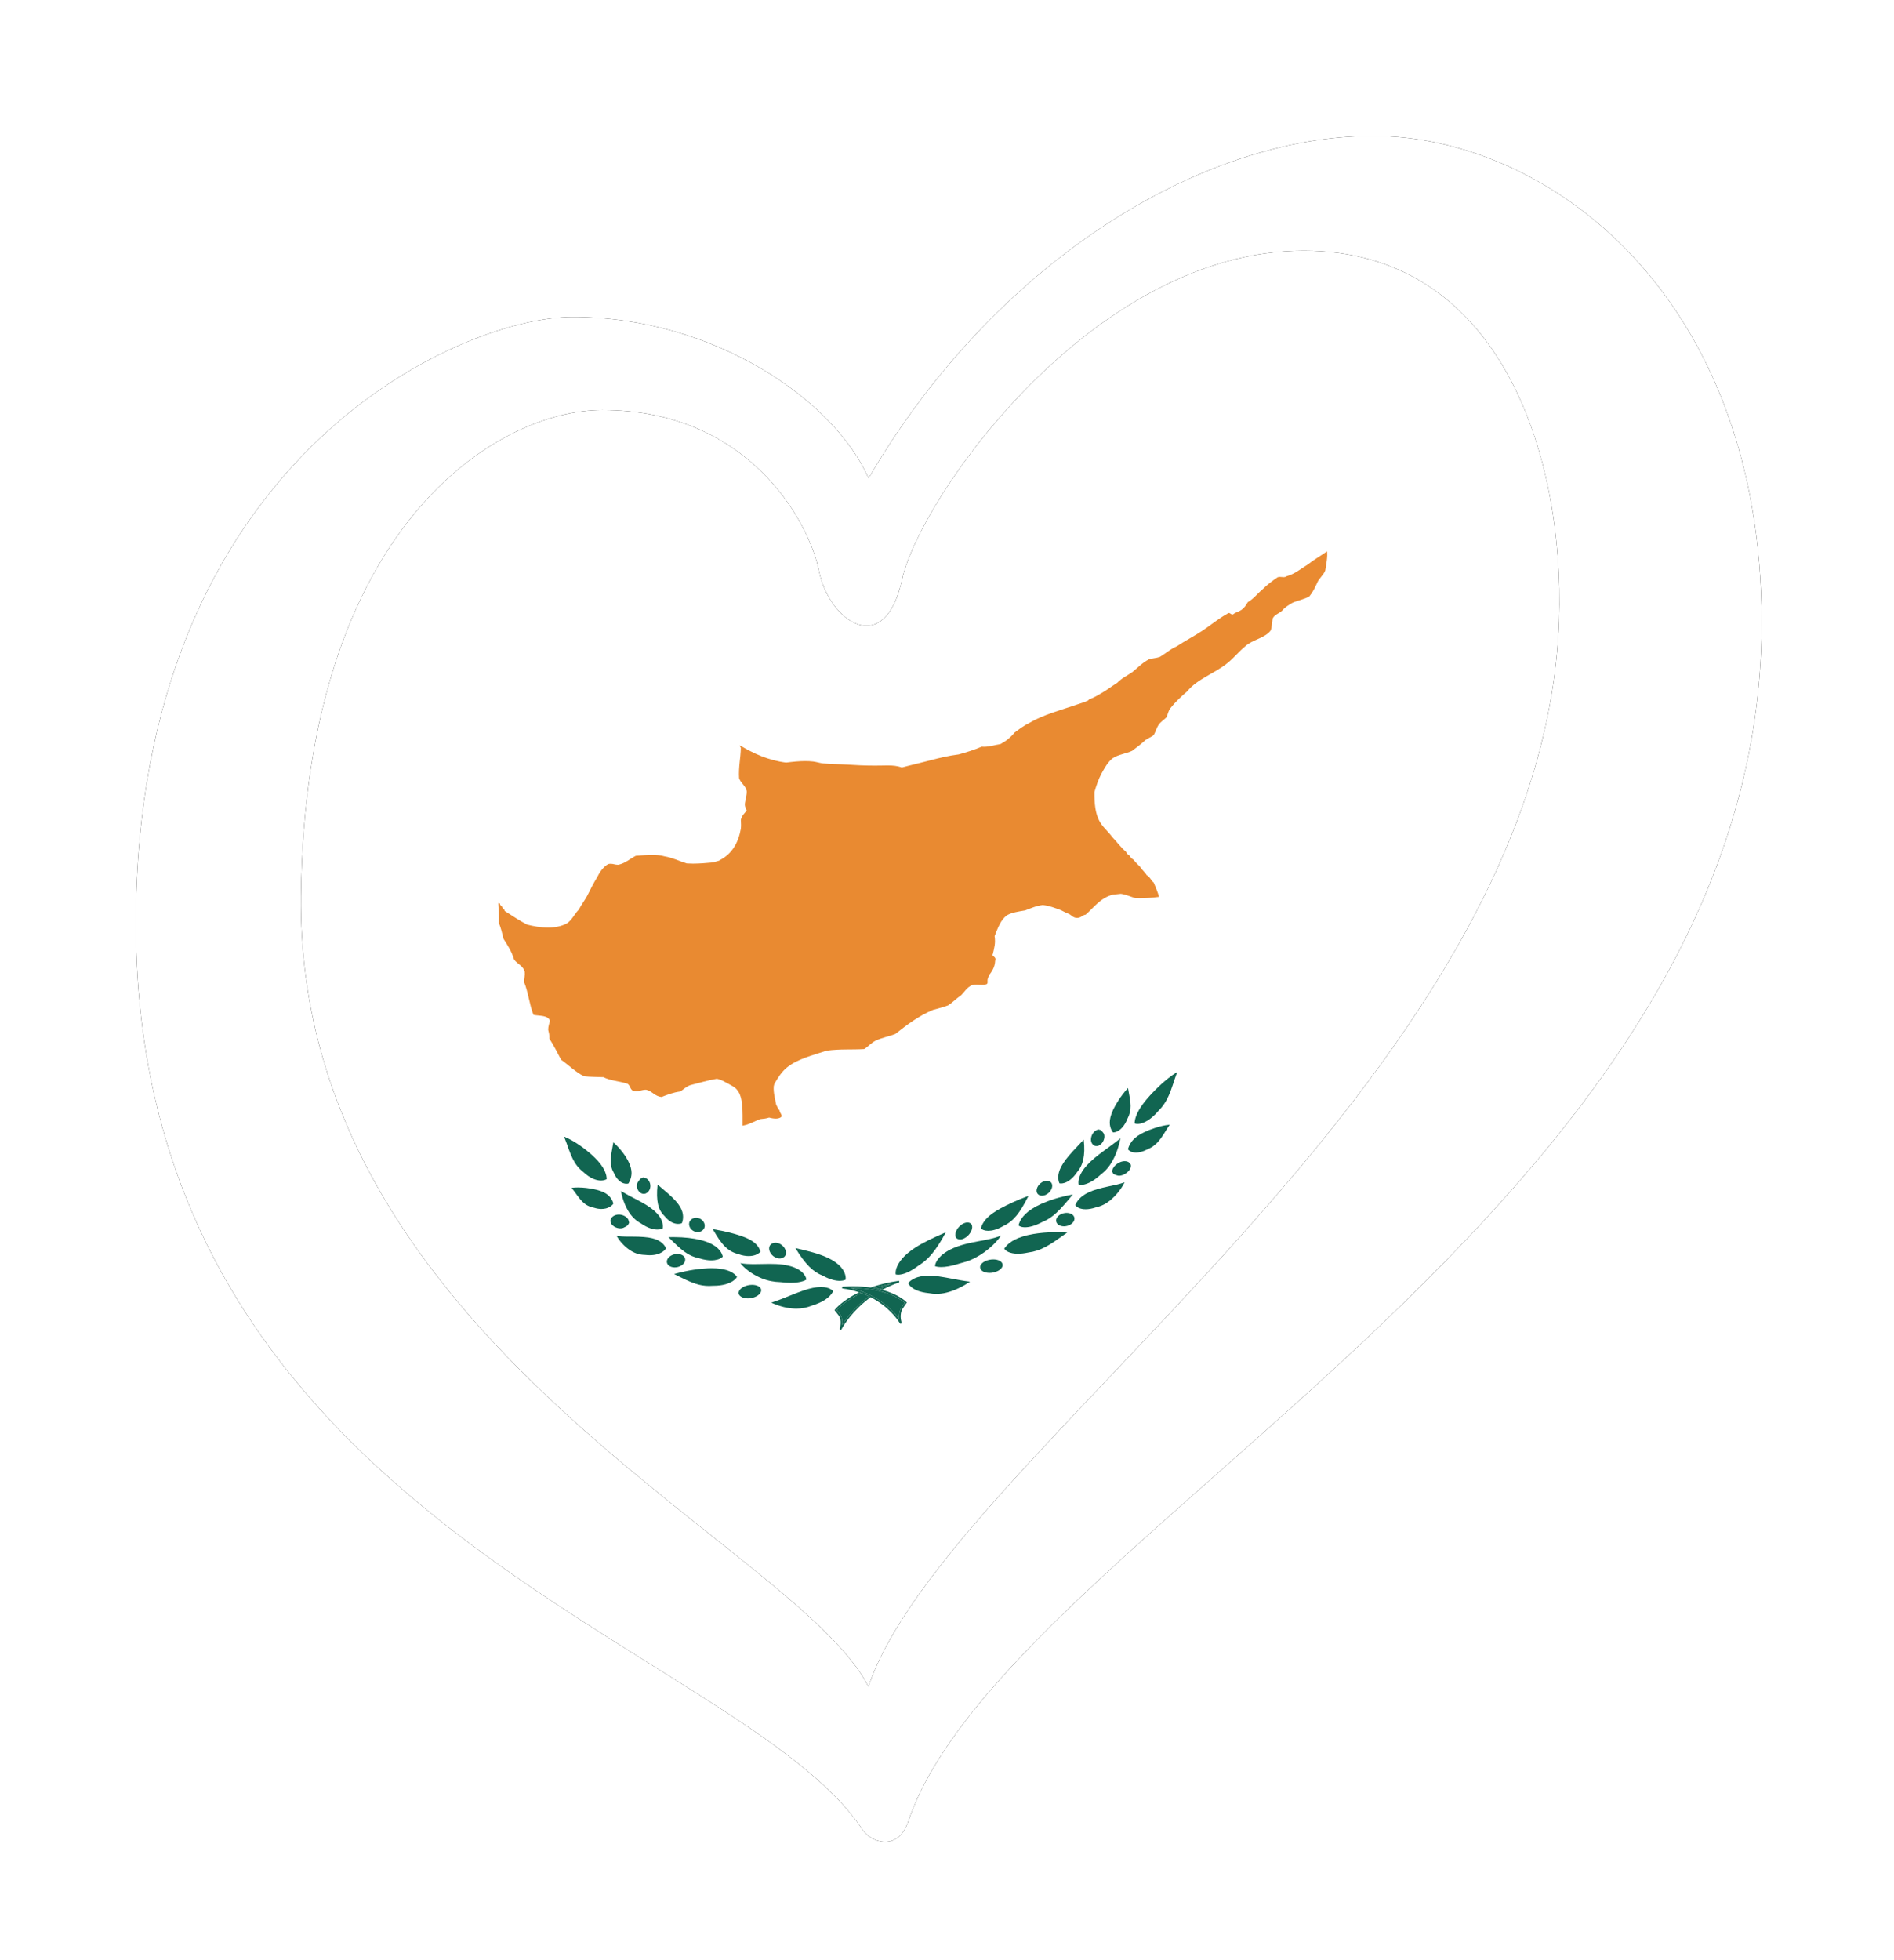 <?xml version="1.0" encoding="UTF-8"?>
<svg width="146px" height="151px" viewBox="0 0 146 151" version="1.1" xmlns="http://www.w3.org/2000/svg" xmlns:xlink="http://www.w3.org/1999/xlink">
    <!-- Generator: Sketch 42 (36781) - http://www.bohemiancoding.com/sketch -->
    <title>Cyprus</title>
    <desc>Created with Sketch.</desc>
    <defs>
        <path d="M0.477,50.891 C0.477,84.853 38.86,100.494 44.221,111.332 C50.271,93.351 96.235,64.875 97.457,29.197 C97.905,16.09 92.73,0.682 77.788,0.682 C61.474,0.682 48.198,19.743 46.825,25.994 C45.453,32.245 41.182,29.197 40.421,25.385 C39.659,21.571 34.999,12.957 23.715,12.957 C15.635,12.957 0.798,21.881 0.48,50.39 C0.478,50.557 0.477,50.724 0.477,50.891 L0.477,50.891 L0.477,50.891 Z" id="path-1"></path>
        <path d="M13.48,59.39 C13.798,30.88 28.635,21.957 36.715,21.957 C47.999,21.957 52.659,30.571 53.421,34.385 C54.182,38.197 58.453,41.245 59.825,34.994 C61.198,28.743 74.474,9.682 90.788,9.682 C105.73,9.682 110.905,25.09 110.457,38.197 C109.235,73.875 63.271,102.351 57.221,120.332 C51.834,109.441 13.1,93.699 13.48,59.39 Z M96.125,0.84 C82.707,0.84 66.838,10.75 57.233,27.219 C54.641,21.271 45.407,14.79 34.43,14.79 C25.585,14.79 0.757,25.845 0.757,61.525 C0.757,107.573 47.345,117.031 56.763,131.342 C57.41,132.327 59.495,133.07 60.29,130.718 C67.805,108.539 126.077,83.482 126.077,38.349 C126.077,13.038 109.543,0.84 96.125,0.84 L96.125,0.84 Z" id="path-3"></path>
        <filter x="-50%" y="-50%" width="200%" height="200%" filterUnits="objectBoundingBox" id="filter-4">
            <feOffset dx="0" dy="0" in="SourceAlpha" result="shadowOffsetOuter1"></feOffset>
            <feGaussianBlur stdDeviation="5" in="shadowOffsetOuter1" result="shadowBlurOuter1"></feGaussianBlur>
            <feColorMatrix values="0 0 0 0 0   0 0 0 0 0   0 0 0 0 0  0 0 0 0.266 0" type="matrix" in="shadowBlurOuter1"></feColorMatrix>
        </filter>
    </defs>
    <g id="Page-1" stroke="none" stroke-width="1" fill="none" fill-rule="evenodd">
        <g id="Cyprus" transform="translate(9.719, 9.635)">
            <g id="Group-70" transform="translate(13, 9)">
                <mask id="mask-2" fill="white">
                    <use xlink:href="#path-1"></use>
                </mask>
                <g id="Clip-2"></g>
                <path d="M44.221,111.332 C38.834,100.441 0.1,84.699 0.48,50.39 C0.798,21.881 15.635,12.957 23.715,12.957 C34.999,12.957 39.659,21.571 40.421,25.385 C40.866,27.614 42.511,29.582 44.075,29.582 C45.186,29.582 46.255,28.59 46.825,25.994 C48.198,19.743 61.474,0.682 77.788,0.682 C92.73,0.682 97.905,16.09 97.457,29.197 C96.235,64.875 50.271,93.351 44.221,111.332 M43.508,80.94 C42.221,81.557 41.677,82.229 41.642,82.274 L41.609,82.318 L41.641,82.357 C41.642,82.358 41.813,82.554 41.976,82.782 C42.156,83.151 42.061,83.563 42.026,83.717 L42.027,83.827 L42.048,83.851 L42.078,83.848 C42.12,83.843 42.127,83.83 42.201,83.7 L42.219,83.667 C42.318,83.489 43.003,82.331 44.396,81.317 C45.789,82.038 46.472,83.051 46.573,83.207 L46.592,83.236 C46.656,83.338 46.669,83.358 46.699,83.358 L46.712,83.358 L46.744,83.356 L46.765,83.326 L46.768,83.217 C46.73,83.07 46.636,82.678 46.815,82.271 C46.979,82.01 47.149,81.777 47.151,81.776 L47.185,81.73 L47.149,81.692 C47.115,81.655 46.571,81.098 45.285,80.753 C45.682,80.535 46.12,80.338 46.601,80.176 L46.583,80.05 C45.731,80.171 45.006,80.358 44.396,80.573 C43.995,80.516 43.543,80.481 43.039,80.481 C42.777,80.481 42.5,80.491 42.209,80.511 L42.193,80.64 C42.674,80.701 43.111,80.806 43.508,80.94 M36.738,81.736 C36.737,81.736 36.735,81.737 36.733,81.737 C37.431,82.056 38.026,82.173 38.524,82.195 C38.576,82.198 38.626,82.199 38.676,82.199 C39.113,82.199 39.497,82.116 39.905,81.953 C40.627,81.73 41.017,81.446 41.236,81.227 C41.455,81.006 41.499,80.846 41.499,80.846 C41.499,80.846 41.499,80.846 41.498,80.844 L41.497,80.844 C41.476,80.818 41.231,80.53 40.572,80.53 L40.552,80.53 C40.199,80.531 39.739,80.616 39.137,80.827 C38.835,80.931 38.498,81.065 38.106,81.223 C37.718,81.379 37.277,81.559 36.747,81.733 L36.733,81.735 C36.735,81.735 36.736,81.736 36.738,81.736 M35.255,80.364 C35.2,80.364 35.143,80.368 35.084,80.375 C34.851,80.403 34.647,80.478 34.496,80.577 C34.347,80.677 34.244,80.801 34.222,80.944 C34.2,81.086 34.288,81.221 34.454,81.305 C34.58,81.372 34.749,81.409 34.933,81.409 C34.986,81.409 35.041,81.406 35.096,81.399 C35.59,81.339 35.957,81.064 35.96,80.783 C35.963,80.532 35.648,80.364 35.255,80.364 M48.886,79.66 C48.638,79.66 48.424,79.681 48.239,79.719 C47.535,79.861 47.292,80.235 47.292,80.236 C47.293,80.236 47.338,80.386 47.556,80.561 C47.774,80.732 48.163,80.935 48.886,81.006 C49.083,81.043 49.274,81.062 49.468,81.062 C49.722,81.062 49.982,81.029 50.269,80.956 C50.767,80.829 51.36,80.586 52.06,80.121 C52.057,80.121 52.055,80.121 52.052,80.12 C52.054,80.12 52.056,80.119 52.059,80.119 L52.042,80.119 C51.512,80.056 51.072,79.97 50.686,79.896 C50.295,79.821 49.957,79.757 49.654,79.717 C49.367,79.677 49.112,79.66 48.886,79.66 M29.246,79.531 C29.244,79.531 29.243,79.532 29.241,79.532 C29.937,79.879 30.437,80.133 30.896,80.279 C31.252,80.395 31.579,80.45 31.936,80.45 C32.036,80.45 32.139,80.446 32.246,80.437 L32.284,80.437 C33.014,80.437 33.489,80.259 33.754,80.088 C34.026,79.912 34.092,79.754 34.092,79.754 C34.092,79.754 34.092,79.753 34.091,79.751 L34.092,79.751 L34.091,79.751 C34.083,79.736 34.032,79.654 33.918,79.557 C33.792,79.448 33.593,79.319 33.272,79.224 C32.998,79.144 32.633,79.087 32.129,79.087 C32.042,79.087 31.951,79.089 31.855,79.092 C31.211,79.122 30.352,79.222 29.246,79.531 L29.242,79.531 L29.246,79.531 M34.349,78.693 C34.613,79.025 34.921,79.262 35.203,79.447 C35.486,79.63 35.752,79.763 36.001,79.865 C36.502,80.066 36.942,80.142 37.447,80.158 C37.752,80.195 38.01,80.209 38.229,80.209 C38.561,80.209 38.805,80.176 38.992,80.135 C39.298,80.068 39.436,79.967 39.436,79.966 L39.436,79.964 L39.437,79.964 C39.437,79.964 39.437,79.964 39.436,79.964 C39.435,79.945 39.43,79.841 39.352,79.691 C39.267,79.529 39.084,79.31 38.725,79.126 C38.37,78.937 37.84,78.798 37.124,78.763 C36.96,78.754 36.785,78.751 36.601,78.751 C36.383,78.751 36.151,78.756 35.904,78.762 C35.72,78.764 35.529,78.77 35.327,78.77 C35.034,78.77 34.721,78.757 34.381,78.699 L34.351,78.691 C34.352,78.692 34.354,78.693 34.356,78.694 C34.354,78.694 34.351,78.693 34.349,78.693 M38.599,77.534 C38.992,78.189 39.336,78.633 39.66,78.961 C39.987,79.288 40.305,79.497 40.711,79.663 C41.298,79.979 41.725,80.058 42.014,80.058 L42.028,80.058 C42.317,80.055 42.462,79.97 42.463,79.968 C42.463,79.968 42.463,79.968 42.463,79.966 L42.465,79.967 C42.464,79.967 42.464,79.966 42.463,79.966 C42.47,79.931 42.546,79.52 42.122,79.02 C41.898,78.759 41.538,78.478 40.97,78.228 C40.686,78.102 40.352,77.984 39.96,77.872 C39.569,77.759 39.123,77.655 38.607,77.536 L38.6,77.531 C38.602,77.533 38.604,77.534 38.606,77.535 C38.603,77.535 38.601,77.534 38.599,77.534 M46.329,79.561 C46.329,79.562 46.39,79.585 46.512,79.585 C46.578,79.585 46.662,79.579 46.764,79.558 C47.056,79.501 47.485,79.333 48.08,78.886 C48.486,78.634 48.805,78.358 49.132,77.962 C49.455,77.565 49.8,77.049 50.193,76.31 C50.192,76.311 50.191,76.311 50.189,76.312 C50.19,76.311 50.191,76.31 50.192,76.309 L50.189,76.312 C49.671,76.543 49.222,76.741 48.832,76.936 C48.44,77.13 48.106,77.319 47.822,77.505 C47.255,77.876 46.893,78.232 46.671,78.539 C46.242,79.135 46.323,79.531 46.329,79.56 L46.328,79.56 L46.329,79.56 L46.329,79.561 M53.848,78.404 C53.802,78.404 53.755,78.406 53.707,78.411 C53.238,78.454 52.828,78.717 52.832,79.002 C52.835,79.257 53.138,79.443 53.562,79.443 C53.606,79.443 53.651,79.441 53.697,79.437 C53.943,79.414 54.174,79.328 54.339,79.209 C54.504,79.089 54.593,78.935 54.57,78.798 C54.548,78.66 54.443,78.558 54.295,78.489 C54.176,78.436 54.023,78.404 53.848,78.404 M29.497,77.985 C29.463,77.985 29.428,77.987 29.393,77.991 C29.001,78.032 28.684,78.295 28.684,78.576 C28.684,78.834 28.947,79.021 29.29,79.021 C29.324,79.021 29.358,79.019 29.393,79.016 C29.783,78.974 30.1,78.711 30.1,78.428 L30.358,78.401 C30.274,78.41 30.188,78.419 30.1,78.428 C30.1,78.428 30.1,78.428 30.1,78.427 C30.1,78.17 29.838,77.985 29.497,77.985 M49.355,78.916 L49.355,78.919 C49.355,78.922 49.493,78.994 49.801,78.996 L49.822,78.996 C50.131,78.996 50.594,78.941 51.347,78.693 C51.85,78.57 52.29,78.401 52.79,78.094 C53.04,77.94 53.306,77.751 53.59,77.507 C53.871,77.264 54.179,76.961 54.442,76.572 C54.441,76.573 54.439,76.574 54.438,76.574 C54.439,76.573 54.44,76.572 54.441,76.571 L54.422,76.581 C53.843,76.805 53.341,76.881 52.889,76.97 C52.431,77.056 52.027,77.134 51.67,77.229 C50.952,77.415 50.423,77.666 50.067,77.929 C49.708,78.189 49.525,78.447 49.44,78.628 C49.361,78.794 49.356,78.897 49.355,78.916 C49.355,78.916 49.355,78.916 49.354,78.917 L49.355,78.916 M28.818,76.691 L28.811,76.691 C29.84,77.725 30.34,78.153 31.204,78.326 C31.559,78.438 31.859,78.479 32.105,78.479 C32.305,78.479 32.469,78.452 32.6,78.414 C32.893,78.331 32.999,78.189 32.997,78.189 C32.997,78.189 32.997,78.188 32.996,78.185 C32.997,78.185 32.997,78.186 32.998,78.186 L32.996,78.185 C32.992,78.165 32.971,78.072 32.909,77.944 C32.838,77.8 32.712,77.611 32.459,77.42 C32.206,77.231 31.825,77.04 31.243,76.9 C30.733,76.779 30.069,76.685 29.201,76.685 C29.078,76.685 28.95,76.687 28.818,76.691 L28.813,76.689 C28.815,76.69 28.816,76.69 28.818,76.691 M36.668,77.282 L36.668,77.282 C36.567,77.392 36.549,77.554 36.588,77.709 C36.628,77.865 36.728,78.02 36.873,78.14 C37.035,78.27 37.213,78.334 37.377,78.334 C37.514,78.334 37.641,78.29 37.742,78.204 C37.853,78.106 37.894,77.944 37.859,77.777 C37.824,77.611 37.722,77.441 37.565,77.314 C37.41,77.185 37.231,77.122 37.07,77.119 L37.052,77.119 C36.897,77.119 36.765,77.178 36.668,77.282 M32.225,76.073 C32.571,76.671 32.845,77.093 33.147,77.396 C33.446,77.698 33.765,77.885 34.181,77.992 C34.494,78.108 34.765,78.149 34.991,78.149 C35.216,78.149 35.396,78.108 35.528,78.059 C35.796,77.956 35.893,77.819 35.894,77.819 C35.894,77.819 35.894,77.819 35.894,77.82 C35.895,77.819 35.895,77.818 35.895,77.816 L35.896,77.816 L35.895,77.815 C35.891,77.772 35.814,77.404 35.394,77.084 C35.171,76.91 34.856,76.745 34.362,76.579 C33.869,76.417 33.19,76.23 32.229,76.073 L32.225,76.072 C32.226,76.072 32.227,76.073 32.227,76.073 L32.225,76.073 M24.818,76.596 C24.978,76.891 25.178,77.117 25.362,77.302 C25.549,77.486 25.731,77.626 25.908,77.736 C26.263,77.955 26.605,78.051 27.018,78.06 C27.142,78.075 27.259,78.082 27.368,78.082 C27.804,78.082 28.113,77.97 28.308,77.852 C28.552,77.705 28.619,77.551 28.62,77.551 C28.62,77.551 28.62,77.551 28.619,77.549 L28.62,77.549 L28.619,77.549 C28.614,77.534 28.579,77.446 28.498,77.335 C28.407,77.214 28.262,77.064 28.018,76.939 C27.772,76.814 27.426,76.717 26.914,76.678 C26.66,76.656 26.363,76.649 26.019,76.648 C25.679,76.643 25.295,76.659 24.847,76.6 L24.82,76.593 C24.822,76.595 24.823,76.596 24.825,76.597 C24.823,76.597 24.82,76.597 24.818,76.596 M54.698,77.58 C54.7,77.58 54.765,77.726 55.036,77.843 C55.197,77.912 55.432,77.968 55.753,77.968 C55.975,77.968 56.238,77.941 56.545,77.874 C57.03,77.811 57.44,77.674 57.897,77.431 C58.355,77.187 58.854,76.829 59.55,76.336 C59.547,76.335 59.545,76.335 59.543,76.335 C59.545,76.334 59.547,76.334 59.55,76.333 L59.542,76.335 C59.241,76.315 58.958,76.306 58.693,76.306 C57.986,76.306 57.405,76.369 56.936,76.447 C56.287,76.559 55.84,76.715 55.52,76.878 C55.198,77.04 55.002,77.211 54.874,77.346 C54.76,77.468 54.709,77.56 54.7,77.577 L54.698,77.578 L54.699,77.578 C54.699,77.579 54.698,77.58 54.698,77.58 M51.857,75.557 C51.815,75.557 51.77,75.562 51.723,75.574 C51.56,75.611 51.382,75.712 51.226,75.873 C51.069,76.033 50.967,76.224 50.933,76.399 C50.899,76.572 50.938,76.726 51.05,76.8 C51.12,76.845 51.202,76.867 51.291,76.867 C51.486,76.867 51.714,76.76 51.918,76.553 C52.064,76.402 52.164,76.226 52.204,76.061 C52.242,75.899 52.225,75.741 52.123,75.652 C52.052,75.59 51.962,75.557 51.857,75.557 M30.487,75.414 L30.487,75.414 C30.306,75.652 30.411,76.015 30.701,76.194 C30.816,76.265 30.941,76.299 31.061,76.299 C31.241,76.299 31.41,76.223 31.518,76.081 C31.698,75.844 31.592,75.48 31.302,75.301 C31.187,75.231 31.062,75.197 30.942,75.197 C30.763,75.197 30.594,75.273 30.487,75.414 M52.897,76.025 C52.898,76.025 52.997,76.141 53.263,76.187 C53.319,76.196 53.384,76.202 53.457,76.202 C53.729,76.202 54.118,76.123 54.61,75.839 C55.028,75.643 55.347,75.388 55.646,75.022 C55.947,74.655 56.223,74.175 56.568,73.505 C56.566,73.506 56.565,73.507 56.563,73.508 C56.564,73.506 56.566,73.505 56.567,73.503 L56.56,73.509 C55.601,73.866 54.921,74.197 54.429,74.463 C53.936,74.733 53.621,74.964 53.397,75.185 C52.954,75.618 52.894,76.022 52.896,76.025 L52.897,76.025 M25.141,73.136 C25.294,73.875 25.525,74.393 25.774,74.779 C26.027,75.165 26.31,75.421 26.688,75.631 C27.235,76.011 27.654,76.1 27.935,76.107 L27.956,76.107 C28.222,76.107 28.359,76.028 28.359,76.028 C28.359,76.028 28.36,76.027 28.36,76.025 L28.361,76.025 L28.36,76.025 C28.371,75.987 28.461,75.586 28.106,75.085 C27.922,74.82 27.617,74.534 27.137,74.235 C26.897,74.085 26.615,73.93 26.284,73.758 C25.955,73.586 25.578,73.395 25.149,73.141 L25.143,73.135 C25.143,73.136 25.144,73.137 25.145,73.138 C25.143,73.137 25.142,73.137 25.141,73.136 M24.37,75.284 L24.37,75.284 C24.304,75.415 24.331,75.571 24.43,75.701 C24.528,75.831 24.689,75.931 24.866,75.98 C24.948,76.003 25.027,76.013 25.1,76.013 C25.183,76.013 25.259,75.999 25.325,75.975 L25.499,75.888 L25.679,75.771 L25.781,75.576 L25.709,75.322 C25.608,75.159 25.428,75.038 25.23,74.983 C25.144,74.96 25.061,74.949 24.982,74.949 C24.879,74.949 24.783,74.968 24.699,75 C24.553,75.057 24.435,75.151 24.37,75.284 M55.794,75.784 C55.793,75.784 55.901,75.904 56.193,75.926 C56.227,75.929 56.264,75.93 56.303,75.93 C56.594,75.93 57.021,75.841 57.589,75.543 C58.451,75.189 58.951,74.655 59.98,73.403 C59.979,73.404 59.977,73.404 59.975,73.404 L59.98,73.401 C59.979,73.402 59.977,73.403 59.975,73.404 C58.914,73.596 58.131,73.864 57.55,74.125 C56.967,74.388 56.585,74.659 56.332,74.902 C56.079,75.146 55.955,75.362 55.884,75.521 C55.82,75.664 55.798,75.764 55.795,75.781 L55.794,75.782 L55.794,75.784 M58.691,75.411 C58.692,75.67 58.955,75.856 59.298,75.856 C59.331,75.856 59.365,75.854 59.399,75.85 C59.791,75.809 60.108,75.545 60.108,75.262 C60.108,75.005 59.846,74.82 59.504,74.82 C59.47,74.82 59.435,74.821 59.399,74.825 C59.008,74.867 58.691,75.129 58.691,75.411 L58.434,75.439 C58.518,75.43 58.604,75.421 58.691,75.411 M27.972,72.643 C27.898,73.292 27.922,73.774 28.004,74.15 C28.089,74.529 28.242,74.807 28.501,75.06 C28.848,75.498 29.206,75.636 29.45,75.664 C29.485,75.667 29.519,75.669 29.55,75.669 C29.642,75.669 29.714,75.655 29.764,75.641 C29.813,75.627 29.839,75.613 29.84,75.613 C29.841,75.613 29.841,75.612 29.842,75.61 C29.842,75.611 29.843,75.611 29.843,75.611 L29.842,75.61 C29.862,75.573 30.015,75.212 29.88,74.751 C29.808,74.503 29.657,74.223 29.357,73.89 C29.208,73.724 29.021,73.543 28.793,73.341 C28.565,73.139 28.294,72.921 27.982,72.651 L27.976,72.642 C27.976,72.644 27.977,72.646 27.978,72.648 C27.976,72.646 27.974,72.645 27.972,72.643 M60.173,74.223 C60.173,74.223 60.241,74.362 60.485,74.459 C60.603,74.506 60.763,74.541 60.968,74.541 C61.185,74.541 61.453,74.502 61.775,74.393 C62.186,74.298 62.528,74.129 62.885,73.836 C63.06,73.689 63.242,73.51 63.43,73.286 C63.613,73.063 63.813,72.795 63.974,72.465 C63.971,72.467 63.967,72.468 63.964,72.469 C63.966,72.467 63.969,72.465 63.971,72.463 L63.94,72.477 C63.494,72.631 63.111,72.694 62.773,72.771 C62.428,72.845 62.132,72.914 61.877,72.99 C61.366,73.137 61.019,73.307 60.775,73.484 C60.529,73.659 60.384,73.84 60.294,73.982 C60.211,74.112 60.178,74.208 60.173,74.222 L60.173,74.223 M21.347,72.891 L21.342,72.891 C21.529,73.122 21.665,73.33 21.8,73.508 C21.931,73.688 22.054,73.837 22.181,73.963 C22.436,74.21 22.706,74.357 23.069,74.425 C23.28,74.493 23.472,74.52 23.642,74.52 C23.907,74.52 24.116,74.454 24.256,74.377 C24.489,74.25 24.56,74.103 24.562,74.103 L24.562,74.101 C24.56,74.086 24.538,73.993 24.479,73.875 C24.414,73.743 24.313,73.584 24.135,73.435 C23.957,73.288 23.702,73.153 23.27,73.043 C23.055,72.987 22.794,72.937 22.476,72.9 C22.285,72.88 22.071,72.862 21.836,72.862 C21.681,72.862 21.518,72.87 21.347,72.891 C21.345,72.89 21.344,72.89 21.343,72.889 L21.347,72.891 M57.978,72.345 C57.822,72.345 57.647,72.41 57.489,72.54 C57.198,72.779 57.094,73.165 57.275,73.363 C57.357,73.454 57.473,73.499 57.602,73.499 C57.758,73.499 57.933,73.434 58.09,73.304 C58.381,73.065 58.485,72.678 58.305,72.48 C58.223,72.39 58.107,72.345 57.978,72.345 M26.666,72.177 L26.666,72.177 L26.529,72.339 L26.423,72.5 C26.37,72.621 26.358,72.774 26.405,72.931 C26.478,73.179 26.689,73.356 26.907,73.356 C26.963,73.356 27.02,73.344 27.075,73.319 C27.338,73.196 27.482,72.874 27.386,72.538 C27.334,72.371 27.228,72.233 27.089,72.153 L26.861,72.086 L26.666,72.177 M60.43,72.643 C60.43,72.645 60.431,72.646 60.431,72.646 C60.431,72.646 60.487,72.666 60.598,72.666 C60.665,72.666 60.752,72.658 60.857,72.634 C61.137,72.567 61.558,72.39 62.104,71.895 C62.48,71.606 62.766,71.29 63.018,70.85 C63.267,70.413 63.497,69.844 63.651,69.074 C63.65,69.075 63.649,69.076 63.648,69.076 C63.649,69.075 63.65,69.074 63.65,69.073 L63.644,69.079 C63.217,69.424 62.838,69.694 62.508,69.936 C62.176,70.18 61.895,70.393 61.655,70.595 C61.175,70.994 60.87,71.345 60.686,71.649 C60.331,72.226 60.42,72.608 60.43,72.643 M24.56,69.383 C24.451,69.998 24.361,70.433 24.36,70.799 C24.356,71.163 24.427,71.451 24.601,71.745 C24.809,72.235 25.112,72.463 25.339,72.538 C25.43,72.568 25.508,72.577 25.57,72.577 C25.616,72.577 25.653,72.572 25.679,72.567 C25.704,72.562 25.719,72.557 25.72,72.557 C25.72,72.557 25.721,72.557 25.721,72.555 L25.722,72.556 L25.722,72.555 C25.731,72.541 25.787,72.457 25.842,72.328 C25.902,72.185 25.963,71.991 25.965,71.746 C25.963,71.501 25.901,71.201 25.698,70.81 C25.597,70.614 25.461,70.397 25.276,70.156 C25.093,69.918 24.862,69.651 24.563,69.386 L24.562,69.383 C24.562,69.384 24.563,69.385 24.563,69.386 C24.562,69.385 24.561,69.384 24.56,69.383 M58.95,72.539 C58.95,72.541 58.951,72.542 58.951,72.542 C58.951,72.542 58.993,72.556 59.072,72.556 C59.137,72.556 59.228,72.546 59.341,72.51 C59.585,72.432 59.942,72.217 60.292,71.706 C60.549,71.401 60.702,71.089 60.788,70.691 C60.869,70.297 60.894,69.812 60.818,69.178 C60.817,69.179 60.816,69.18 60.815,69.181 C60.816,69.18 60.816,69.179 60.816,69.178 L60.813,69.183 C60.5,69.521 60.227,69.8 60,70.049 C59.77,70.301 59.583,70.52 59.434,70.718 C59.135,71.113 58.983,71.425 58.912,71.687 C58.777,72.177 58.931,72.505 58.949,72.539 L58.948,72.541 C58.949,72.541 58.949,72.54 58.95,72.539 M20.761,68.944 C20.913,69.306 21.016,69.623 21.117,69.902 C21.217,70.18 21.314,70.421 21.42,70.635 C21.63,71.063 21.878,71.385 22.253,71.677 C22.788,72.187 23.289,72.329 23.597,72.329 C23.909,72.329 24.044,72.217 24.046,72.217 L24.046,72.215 L24.047,72.216 L24.046,72.215 C24.048,72.2 24.051,72.099 24.017,71.946 C23.978,71.78 23.904,71.559 23.736,71.294 C23.566,71.027 23.306,70.709 22.852,70.306 C22.625,70.106 22.351,69.881 22.01,69.644 C21.671,69.41 21.265,69.151 20.767,68.947 C20.766,68.946 20.765,68.944 20.763,68.943 L20.767,68.947 C20.765,68.946 20.763,68.945 20.761,68.944 M63.98,70.836 C63.855,70.836 63.713,70.867 63.562,70.941 C63.363,71.037 63.185,71.195 63.084,71.379 C63.033,71.471 63.006,71.568 63.01,71.649 L63.112,71.822 L63.293,71.901 L63.467,71.953 C63.492,71.957 63.519,71.959 63.547,71.959 C63.656,71.959 63.784,71.929 63.925,71.859 C64.103,71.774 64.264,71.639 64.362,71.488 C64.462,71.338 64.488,71.177 64.423,71.058 C64.357,70.94 64.238,70.87 64.092,70.845 C64.056,70.839 64.019,70.836 63.98,70.836 M64.23,69.919 C64.232,69.919 64.304,70.051 64.535,70.129 C64.616,70.157 64.719,70.175 64.844,70.175 C65.073,70.175 65.372,70.112 65.724,69.927 C66.085,69.78 66.354,69.576 66.61,69.275 C66.738,69.124 66.861,68.948 66.993,68.741 C67.125,68.535 67.262,68.298 67.45,68.027 L67.448,68.027 C67.014,68.065 66.633,68.176 66.316,68.276 C65.997,68.38 65.737,68.485 65.52,68.586 C65.091,68.788 64.835,68.977 64.656,69.162 C64.479,69.347 64.378,69.528 64.312,69.673 C64.256,69.799 64.235,69.894 64.231,69.915 L64.228,69.917 C64.229,69.916 64.23,69.916 64.231,69.916 C64.231,69.918 64.23,69.919 64.23,69.919 M61.93,68.388 L61.703,68.502 C61.563,68.612 61.456,68.771 61.407,68.95 C61.309,69.305 61.455,69.598 61.719,69.665 C61.747,69.672 61.776,69.675 61.805,69.675 C62.049,69.675 62.305,69.431 62.386,69.135 C62.432,68.968 62.421,68.819 62.369,68.709 L62.263,68.57 L62.125,68.437 L61.93,68.388 M63.072,68.617 C63.073,68.617 63.077,68.618 63.082,68.618 C63.088,68.618 63.097,68.619 63.107,68.619 C63.165,68.619 63.289,68.607 63.453,68.517 C63.682,68.395 63.981,68.104 64.19,67.569 C64.364,67.238 64.436,66.934 64.432,66.571 C64.43,66.207 64.341,65.79 64.232,65.199 C64.23,65.202 64.228,65.204 64.226,65.206 C64.227,65.204 64.228,65.202 64.228,65.199 L64.226,65.206 C63.927,65.533 63.698,65.846 63.516,66.122 C63.331,66.402 63.195,66.648 63.093,66.865 C62.891,67.299 62.827,67.612 62.827,67.857 C62.827,68.102 62.889,68.283 62.95,68.414 C63.006,68.535 63.064,68.608 63.071,68.616 L63.07,68.617 L63.071,68.617 L63.072,68.617 M32.534,64.49 C32.877,64.547 33.121,64.716 33.393,64.854 C33.651,65.008 33.945,65.12 34.119,65.369 C34.576,65.923 34.523,67.043 34.525,68.102 C35.062,68.009 35.425,67.758 35.884,67.595 C36.132,67.575 36.371,67.548 36.563,67.478 C36.695,67.511 36.889,67.556 37.079,67.556 C37.241,67.556 37.4,67.523 37.514,67.423 C37.604,67.289 37.384,67.113 37.377,66.938 C37.267,66.802 37.181,66.639 37.106,66.466 C37.039,66.009 36.892,65.64 36.924,65.074 L36.97,64.886 C37.249,64.4 37.537,63.94 37.967,63.597 C38.768,62.96 39.891,62.686 41.001,62.321 C42.059,62.178 42.915,62.258 43.898,62.198 C44.193,62.02 44.423,61.733 44.759,61.562 C45.227,61.323 45.769,61.243 46.298,61.035 C47.178,60.341 48.07,59.656 49.195,59.182 C49.601,59.076 50.001,58.965 50.372,58.83 C50.718,58.61 50.978,58.313 51.324,58.093 C51.625,57.819 51.804,57.433 52.229,57.269 C52.34,57.242 52.449,57.234 52.555,57.234 C52.634,57.234 52.711,57.238 52.786,57.243 C52.861,57.247 52.933,57.252 53.004,57.252 C53.114,57.252 53.219,57.241 53.315,57.2 C53.445,57.18 53.398,57.002 53.405,56.872 C53.414,56.742 53.489,56.674 53.496,56.544 C53.736,56.229 53.967,55.905 53.993,55.4 C54.114,55.038 53.693,55.087 53.813,54.872 C53.922,54.401 54.037,54.042 53.95,53.492 C54.196,52.895 54.4,52.259 54.9,51.89 C55.27,51.676 55.789,51.598 56.303,51.515 C56.731,51.354 57.129,51.164 57.662,51.099 C58.199,51.154 58.623,51.335 59.066,51.496 C59.271,51.602 59.473,51.711 59.699,51.793 C59.894,51.899 60.009,52.092 60.299,52.092 C60.31,52.092 60.322,52.092 60.334,52.091 C60.628,52.083 60.707,51.88 60.968,51.842 C61.611,51.283 62.082,50.569 63.05,50.302 C63.263,50.28 63.473,50.258 63.684,50.235 C64.11,50.292 64.433,50.465 64.815,50.571 C64.921,50.577 65.029,50.579 65.14,50.579 C65.603,50.579 66.106,50.536 66.627,50.471 C66.522,50.072 66.361,49.734 66.219,49.376 C66.01,49.214 65.923,48.918 65.677,48.797 C65.541,48.554 65.314,48.409 65.179,48.166 C64.985,47.986 64.807,47.791 64.635,47.587 C64.512,47.525 64.419,47.432 64.363,47.297 C64.259,47.215 64.121,47.171 64.092,47.007 C63.684,46.67 63.375,46.225 63.006,45.847 C62.697,45.416 62.268,45.093 62.008,44.587 C61.724,44.027 61.638,43.322 61.647,42.395 C61.791,41.887 61.958,41.401 62.19,40.971 C62.43,40.537 62.665,40.096 63.05,39.789 C63.451,39.513 64.074,39.436 64.544,39.222 C64.906,38.956 65.259,38.682 65.585,38.384 C65.779,38.24 66.041,38.157 66.219,37.999 C66.357,37.758 66.431,37.461 66.581,37.232 C66.739,36.98 67.016,36.834 67.215,36.619 C67.299,36.392 67.352,36.134 67.487,35.953 C67.869,35.463 68.325,35.039 68.801,34.632 C69.581,33.665 70.96,33.238 71.924,32.436 C72.413,32.04 72.796,31.552 73.283,31.154 C73.82,30.654 74.791,30.539 75.23,29.948 C75.347,29.675 75.313,29.266 75.41,28.973 C75.566,28.704 75.928,28.618 76.135,28.397 C76.337,28.152 76.62,27.983 76.905,27.815 C77.322,27.628 77.849,27.542 78.218,27.312 C78.461,27.015 78.644,26.664 78.806,26.295 C78.957,25.914 79.296,25.702 79.44,25.317 C79.514,24.882 79.634,24.247 79.576,23.847 C79.089,24.196 78.546,24.497 78.082,24.869 C77.557,25.184 77.12,25.581 76.453,25.769 C76.384,25.821 76.312,25.835 76.236,25.835 C76.191,25.835 76.145,25.83 76.098,25.825 C76.051,25.82 76.002,25.816 75.951,25.816 C75.894,25.816 75.835,25.822 75.773,25.84 C75.349,26.127 74.944,26.429 74.596,26.784 C74.208,27.103 73.915,27.507 73.464,27.768 C73.327,28.013 73.19,28.21 72.966,28.367 C72.765,28.507 72.52,28.54 72.332,28.706 C72.316,28.71 72.301,28.712 72.286,28.712 C72.227,28.712 72.181,28.683 72.138,28.655 C72.095,28.626 72.055,28.598 72.008,28.598 C71.971,28.598 71.929,28.615 71.879,28.663 C71.204,29.031 70.617,29.532 69.978,29.957 C69.336,30.38 68.645,30.736 67.986,31.168 C67.483,31.384 67.125,31.73 66.673,31.989 C66.43,32.073 66.108,32.088 65.856,32.166 C65.337,32.425 64.977,32.829 64.544,33.169 C64.159,33.428 63.719,33.64 63.412,33.971 C63.165,34.123 62.939,34.289 62.687,34.457 C62.303,34.716 61.932,34.931 61.557,35.122 C61.441,35.18 61.341,35.206 61.239,35.247 L61.147,35.348 C60.858,35.481 60.556,35.562 60.242,35.671 C59.02,36.096 57.727,36.426 56.665,37.049 C56.227,37.261 55.858,37.536 55.489,37.811 C55.198,38.171 54.837,38.467 54.402,38.698 C53.946,38.768 53.573,38.905 53.13,38.905 C53.073,38.905 53.014,38.903 52.954,38.898 C52.409,39.135 51.808,39.323 51.188,39.493 C50.402,39.594 49.681,39.765 48.969,39.955 C48.249,40.147 47.538,40.303 46.796,40.502 C46.447,40.371 46.091,40.344 45.691,40.344 C45.538,40.344 45.379,40.348 45.211,40.352 C45.035,40.355 44.864,40.357 44.696,40.357 C43.921,40.357 43.217,40.321 42.495,40.274 C41.924,40.236 41.308,40.248 40.728,40.188 C40.465,40.159 40.213,40.069 39.958,40.04 C39.761,40.018 39.56,40.008 39.355,40.008 C38.892,40.008 38.404,40.058 37.876,40.124 C36.467,39.944 35.37,39.418 34.345,38.813 L34.299,38.817 L34.39,38.989 C34.372,39.793 34.202,40.46 34.254,41.325 C34.39,41.72 34.737,41.881 34.843,42.309 C34.856,42.671 34.75,42.924 34.707,43.234 C34.667,43.521 34.777,43.641 34.843,43.812 C34.67,44.036 34.454,44.22 34.39,44.542 C34.402,44.855 34.417,44.921 34.39,45.225 C34.192,46.321 33.696,47.15 32.805,47.621 C32.69,47.732 32.446,47.723 32.308,47.811 C31.754,47.862 31.205,47.91 30.698,47.91 C30.535,47.91 30.377,47.905 30.225,47.894 C29.646,47.717 29.144,47.455 28.503,47.347 C28.225,47.264 27.897,47.235 27.544,47.235 C27.146,47.235 26.715,47.272 26.284,47.309 C25.847,47.536 25.514,47.858 24.972,47.993 C24.947,47.995 24.924,47.996 24.901,47.996 C24.799,47.996 24.713,47.977 24.628,47.958 C24.543,47.939 24.457,47.92 24.355,47.92 C24.296,47.92 24.231,47.926 24.157,47.943 C23.757,48.189 23.503,48.567 23.296,48.989 C23.048,49.387 22.831,49.814 22.618,50.244 C22.41,50.679 22.113,51.034 21.894,51.458 C21.563,51.783 21.386,52.246 20.987,52.509 C20.541,52.752 20.031,52.837 19.526,52.837 C18.945,52.837 18.37,52.724 17.909,52.607 C17.303,52.293 16.755,51.915 16.189,51.559 C16.162,51.375 15.98,51.366 15.962,51.173 C15.895,51.141 15.818,51.12 15.826,51.005 L15.735,50.924 L15.69,50.975 C15.716,51.461 15.755,51.934 15.735,52.471 C15.888,52.848 15.995,53.276 16.098,53.708 C16.41,54.195 16.722,54.682 16.913,55.305 C17.157,55.642 17.589,55.768 17.727,56.221 C17.758,56.536 17.686,56.76 17.681,57.044 C18.002,57.798 18.092,58.805 18.407,59.563 C18.881,59.658 19.517,59.574 19.674,60.02 C19.622,60.246 19.536,60.442 19.538,60.717 C19.583,60.925 19.65,61.109 19.629,61.391 C19.957,61.907 20.245,62.467 20.535,63.023 C21.131,63.439 21.629,63.964 22.3,64.295 C22.769,64.35 23.295,64.343 23.794,64.365 C24.309,64.629 25.018,64.674 25.606,64.856 C25.897,64.943 25.83,65.427 26.194,65.432 C26.24,65.446 26.286,65.451 26.333,65.451 C26.442,65.451 26.555,65.422 26.675,65.393 C26.795,65.364 26.922,65.335 27.059,65.335 C27.073,65.335 27.087,65.335 27.101,65.336 C27.562,65.445 27.762,65.844 28.277,65.894 C28.721,65.717 29.164,65.54 29.726,65.468 C29.977,65.299 30.179,65.087 30.496,64.978 C31.172,64.812 31.808,64.61 32.534,64.49 M64.746,67.924 C64.748,67.924 64.766,67.935 64.802,67.945 C64.839,67.956 64.895,67.966 64.971,67.966 C65.032,67.966 65.105,67.959 65.193,67.941 C65.504,67.876 66.004,67.628 66.539,67.005 C66.913,66.635 67.161,66.261 67.372,65.787 C67.479,65.553 67.573,65.292 67.674,64.991 C67.777,64.69 67.879,64.352 68.03,63.959 C68.028,63.961 68.025,63.962 68.022,63.964 L68.028,63.957 C68.026,63.959 68.024,63.962 68.022,63.964 C67.525,64.272 67.121,64.617 66.78,64.92 C66.441,65.231 66.166,65.512 65.94,65.761 C65.486,66.261 65.225,66.632 65.056,66.936 C64.889,67.236 64.814,67.472 64.775,67.647 C64.741,67.803 64.744,67.904 64.746,67.922 L64.744,67.923 C64.745,67.923 64.745,67.923 64.746,67.922 L64.746,67.924" id="Fill-1" fill="#FFFFFF" mask="url(#mask-2)"></path>
                <path d="M52.052,80.12 C52.049,80.12 52.045,80.12 52.042,80.119 L52.059,80.119 C52.056,80.119 52.054,80.12 52.052,80.12" id="Fill-3" fill="#116551" mask="url(#mask-2)"></path>
                <path d="M49.468,81.062 C49.274,81.062 49.083,81.043 48.886,81.006 C48.163,80.935 47.774,80.732 47.556,80.561 C47.338,80.386 47.293,80.236 47.292,80.236 C47.292,80.235 47.535,79.861 48.239,79.719 C48.424,79.681 48.638,79.66 48.886,79.66 C49.112,79.66 49.367,79.677 49.654,79.717 C49.957,79.757 50.295,79.821 50.686,79.896 C51.072,79.97 51.512,80.056 52.042,80.119 C52.045,80.12 52.049,80.12 52.052,80.12 C52.055,80.121 52.057,80.121 52.06,80.121 C51.36,80.586 50.767,80.829 50.269,80.956 C49.982,81.029 49.722,81.062 49.468,81.062" id="Fill-4" fill="#116551" mask="url(#mask-2)"></path>
                <path d="M46.328,79.56 L46.329,79.56 L46.328,79.56 M50.189,76.312 L50.192,76.309 C50.191,76.31 50.19,76.311 50.189,76.312" id="Fill-5" fill="#116551" mask="url(#mask-2)"></path>
                <path d="M46.512,79.585 C46.39,79.585 46.329,79.562 46.329,79.561 C46.329,79.561 46.329,79.561 46.329,79.56 C46.323,79.531 46.242,79.135 46.671,78.539 C46.893,78.232 47.255,77.876 47.822,77.505 C48.106,77.319 48.44,77.13 48.832,76.936 C49.222,76.741 49.671,76.543 50.189,76.312 C50.191,76.311 50.192,76.311 50.193,76.31 C49.8,77.049 49.455,77.565 49.132,77.962 C48.805,78.358 48.486,78.634 48.08,78.886 C47.485,79.333 47.056,79.501 46.764,79.558 C46.662,79.579 46.578,79.585 46.512,79.585" id="Fill-6" fill="#116551" mask="url(#mask-2)"></path>
                <path d="M49.354,78.917 L49.355,78.916 L49.354,78.917 M54.422,76.581 L54.441,76.571 C54.44,76.572 54.439,76.573 54.438,76.574 C54.433,76.576 54.427,76.578 54.422,76.581" id="Fill-7" fill="#116551" mask="url(#mask-2)"></path>
                <path d="M49.822,78.996 L49.801,78.996 C49.493,78.994 49.355,78.922 49.355,78.919 L49.355,78.916 C49.356,78.897 49.361,78.794 49.44,78.628 C49.525,78.447 49.708,78.189 50.067,77.929 C50.423,77.666 50.952,77.415 51.67,77.229 C52.027,77.134 52.431,77.056 52.889,76.97 C53.341,76.881 53.843,76.805 54.422,76.581 C54.427,76.578 54.433,76.576 54.438,76.574 C54.439,76.574 54.441,76.573 54.442,76.572 C54.179,76.961 53.871,77.264 53.59,77.507 C53.306,77.751 53.04,77.94 52.79,78.094 C52.29,78.401 51.85,78.57 51.347,78.693 C50.594,78.941 50.131,78.996 49.822,78.996" id="Fill-8" fill="#116551" mask="url(#mask-2)"></path>
                <path d="M56.56,73.509 L56.567,73.503 C56.566,73.505 56.564,73.506 56.563,73.508 C56.562,73.508 56.561,73.508 56.56,73.509" id="Fill-9" fill="#116551" mask="url(#mask-2)"></path>
                <path d="M53.457,76.202 C53.384,76.202 53.319,76.196 53.263,76.187 C52.997,76.141 52.898,76.025 52.897,76.025 L52.896,76.025 C52.894,76.022 52.954,75.618 53.397,75.185 C53.621,74.964 53.936,74.733 54.429,74.463 C54.921,74.197 55.601,73.866 56.56,73.509 C56.561,73.508 56.562,73.508 56.563,73.508 C56.565,73.507 56.566,73.506 56.568,73.505 C56.223,74.175 55.947,74.655 55.646,75.022 C55.347,75.388 55.028,75.643 54.61,75.839 C54.118,76.123 53.729,76.202 53.457,76.202" id="Fill-10" fill="#116551" mask="url(#mask-2)"></path>
                <path d="M55.794,75.782 L55.795,75.781 C55.795,75.782 55.794,75.782 55.794,75.782 M59.975,73.404 C59.977,73.403 59.979,73.402 59.98,73.401 L59.975,73.404" id="Fill-11" fill="#116551" mask="url(#mask-2)"></path>
                <path d="M56.303,75.93 C56.264,75.93 56.227,75.929 56.193,75.926 C55.901,75.904 55.793,75.784 55.794,75.784 L55.794,75.782 C55.794,75.782 55.795,75.782 55.795,75.781 C55.798,75.764 55.82,75.664 55.884,75.521 C55.955,75.362 56.079,75.146 56.332,74.902 C56.585,74.659 56.967,74.388 57.55,74.125 C58.131,73.864 58.914,73.596 59.975,73.404 C59.977,73.404 59.979,73.404 59.98,73.403 C58.951,74.655 58.451,75.189 57.589,75.543 C57.021,75.841 56.594,75.93 56.303,75.93" id="Fill-12" fill="#116551" mask="url(#mask-2)"></path>
                <path d="M54.698,77.578 L54.7,77.577 C54.7,77.577 54.7,77.578 54.699,77.578 C54.699,77.578 54.699,77.578 54.698,77.578 M59.543,76.335 L59.542,76.335 L59.55,76.333 C59.547,76.334 59.545,76.334 59.543,76.335" id="Fill-13" fill="#116551" mask="url(#mask-2)"></path>
                <path d="M55.753,77.968 C55.432,77.968 55.197,77.912 55.036,77.843 C54.765,77.726 54.7,77.58 54.698,77.58 C54.698,77.58 54.699,77.579 54.699,77.578 C54.7,77.578 54.7,77.577 54.7,77.577 C54.709,77.56 54.76,77.468 54.874,77.346 C55.002,77.211 55.198,77.04 55.52,76.878 C55.84,76.715 56.287,76.559 56.936,76.447 C57.405,76.369 57.986,76.306 58.693,76.306 C58.958,76.306 59.241,76.315 59.542,76.335 L59.543,76.335 C59.545,76.335 59.547,76.335 59.55,76.336 C58.854,76.829 58.355,77.187 57.897,77.431 C57.44,77.674 57.03,77.811 56.545,77.874 C56.238,77.941 55.975,77.968 55.753,77.968" id="Fill-14" fill="#116551" mask="url(#mask-2)"></path>
                <path d="M63.94,72.477 L63.971,72.463 C63.969,72.465 63.966,72.467 63.964,72.469 C63.956,72.471 63.948,72.474 63.94,72.477" id="Fill-15" fill="#116551" mask="url(#mask-2)"></path>
                <path d="M60.968,74.541 C60.763,74.541 60.603,74.506 60.485,74.459 C60.241,74.362 60.173,74.223 60.173,74.223 C60.173,74.223 60.173,74.223 60.173,74.222 C60.178,74.208 60.211,74.112 60.294,73.982 C60.384,73.84 60.529,73.659 60.775,73.484 C61.019,73.307 61.366,73.137 61.877,72.99 C62.132,72.914 62.428,72.845 62.773,72.771 C63.111,72.694 63.494,72.631 63.94,72.477 C63.948,72.474 63.956,72.471 63.964,72.469 C63.967,72.468 63.971,72.467 63.974,72.465 C63.813,72.795 63.613,73.063 63.43,73.286 C63.242,73.51 63.06,73.689 62.885,73.836 C62.528,74.129 62.186,74.298 61.775,74.393 C61.453,74.502 61.185,74.541 60.968,74.541" id="Fill-16" fill="#116551" mask="url(#mask-2)"></path>
                <path d="M63.644,69.079 L63.65,69.073 C63.65,69.074 63.649,69.075 63.648,69.076 C63.647,69.077 63.646,69.078 63.644,69.079" id="Fill-17" fill="#116551" mask="url(#mask-2)"></path>
                <path d="M60.598,72.666 C60.487,72.666 60.431,72.646 60.431,72.646 C60.431,72.646 60.43,72.645 60.43,72.643 C60.42,72.608 60.331,72.226 60.686,71.649 C60.87,71.345 61.175,70.994 61.655,70.595 C61.895,70.393 62.176,70.18 62.508,69.936 C62.838,69.694 63.217,69.424 63.644,69.079 C63.646,69.078 63.647,69.077 63.648,69.076 C63.649,69.076 63.65,69.075 63.651,69.074 C63.497,69.844 63.267,70.413 63.018,70.85 C62.766,71.29 62.48,71.606 62.104,71.895 C61.558,72.39 61.137,72.567 60.857,72.634 C60.752,72.658 60.665,72.666 60.598,72.666" id="Fill-18" fill="#116551" mask="url(#mask-2)"></path>
                <path d="M58.948,72.541 L58.949,72.539 L58.95,72.539 C58.949,72.54 58.949,72.541 58.948,72.541 M60.813,69.183 L60.816,69.178 C60.816,69.179 60.816,69.18 60.815,69.181 C60.815,69.182 60.814,69.183 60.813,69.183" id="Fill-19" fill="#116551" mask="url(#mask-2)"></path>
                <path d="M59.072,72.556 C58.993,72.556 58.951,72.542 58.951,72.542 C58.951,72.542 58.95,72.541 58.95,72.539 L58.949,72.539 C58.931,72.505 58.777,72.177 58.912,71.687 C58.983,71.425 59.135,71.113 59.434,70.718 C59.583,70.52 59.77,70.301 60,70.049 C60.227,69.8 60.5,69.521 60.813,69.183 C60.814,69.183 60.815,69.182 60.815,69.181 C60.816,69.18 60.817,69.179 60.818,69.178 C60.894,69.812 60.869,70.297 60.788,70.691 C60.702,71.089 60.549,71.401 60.292,71.706 C59.942,72.217 59.585,72.432 59.341,72.51 C59.228,72.546 59.137,72.556 59.072,72.556" id="Fill-20" fill="#116551" mask="url(#mask-2)"></path>
                <path d="M63.07,68.617 L63.071,68.616 L63.071,68.617 L63.07,68.617 M64.226,65.206 L64.228,65.199 C64.228,65.202 64.227,65.204 64.226,65.206" id="Fill-21" fill="#116551" mask="url(#mask-2)"></path>
                <path d="M63.107,68.619 C63.097,68.619 63.088,68.618 63.082,68.618 C63.077,68.618 63.073,68.617 63.072,68.617 L63.071,68.617 C63.071,68.617 63.071,68.617 63.071,68.616 C63.064,68.608 63.006,68.535 62.95,68.414 C62.889,68.283 62.827,68.102 62.827,67.857 C62.827,67.612 62.891,67.299 63.093,66.865 C63.195,66.648 63.331,66.402 63.516,66.122 C63.698,65.846 63.927,65.533 64.226,65.206 C64.228,65.204 64.23,65.202 64.232,65.199 C64.341,65.79 64.43,66.207 64.432,66.571 C64.436,66.934 64.364,67.238 64.19,67.569 C63.981,68.104 63.682,68.395 63.453,68.517 C63.289,68.607 63.165,68.619 63.107,68.619" id="Fill-22" fill="#116551" mask="url(#mask-2)"></path>
                <path d="M64.744,67.923 L64.746,67.922 C64.745,67.923 64.745,67.923 64.744,67.923 M68.022,63.964 C68.024,63.962 68.026,63.959 68.028,63.957 L68.022,63.964" id="Fill-23" fill="#116551" mask="url(#mask-2)"></path>
                <path d="M64.971,67.966 C64.895,67.966 64.839,67.956 64.802,67.945 C64.766,67.935 64.748,67.924 64.746,67.924 C64.746,67.924 64.746,67.924 64.746,67.922 C64.744,67.904 64.741,67.803 64.775,67.647 C64.814,67.472 64.889,67.236 65.056,66.936 C65.225,66.632 65.486,66.261 65.94,65.761 C66.166,65.512 66.441,65.231 66.78,64.92 C67.121,64.617 67.525,64.272 68.022,63.964 C68.025,63.962 68.028,63.961 68.03,63.959 C67.879,64.352 67.777,64.69 67.674,64.991 C67.573,65.292 67.479,65.553 67.372,65.787 C67.161,66.261 66.913,66.635 66.539,67.005 C66.004,67.628 65.504,67.876 65.193,67.941 C65.105,67.959 65.032,67.966 64.971,67.966" id="Fill-24" fill="#116551" mask="url(#mask-2)"></path>
                <path d="M64.228,69.917 L64.231,69.915 L64.231,69.916 C64.23,69.916 64.229,69.916 64.228,69.917" id="Fill-25" fill="#116551" mask="url(#mask-2)"></path>
                <path d="M64.844,70.175 C64.719,70.175 64.616,70.157 64.535,70.129 C64.304,70.051 64.232,69.919 64.23,69.919 C64.23,69.919 64.231,69.918 64.231,69.916 L64.231,69.915 C64.235,69.894 64.256,69.799 64.312,69.673 C64.378,69.528 64.479,69.347 64.656,69.162 C64.835,68.977 65.091,68.788 65.52,68.586 C65.737,68.485 65.997,68.38 66.316,68.276 C66.633,68.176 67.014,68.065 67.448,68.027 L67.45,68.027 C67.262,68.298 67.125,68.535 66.993,68.741 C66.861,68.948 66.738,69.124 66.61,69.275 C66.354,69.576 66.085,69.78 65.724,69.927 C65.372,70.112 65.073,70.175 64.844,70.175" id="Fill-26" fill="#116551" mask="url(#mask-2)"></path>
                <path d="M53.562,79.443 C53.138,79.443 52.835,79.257 52.832,79.002 C52.828,78.717 53.238,78.454 53.707,78.411 C53.755,78.406 53.802,78.404 53.848,78.404 C54.023,78.404 54.176,78.436 54.295,78.489 C54.443,78.558 54.548,78.66 54.57,78.798 C54.593,78.935 54.504,79.089 54.339,79.209 C54.174,79.328 53.943,79.414 53.697,79.437 C53.651,79.441 53.606,79.443 53.562,79.443" id="Fill-27" fill="#116551" mask="url(#mask-2)"></path>
                <path d="M51.291,76.867 C51.202,76.867 51.12,76.845 51.05,76.8 C50.938,76.726 50.899,76.572 50.933,76.399 C50.967,76.224 51.069,76.033 51.226,75.873 C51.382,75.712 51.56,75.611 51.723,75.574 C51.77,75.562 51.815,75.557 51.857,75.557 C51.962,75.557 52.052,75.59 52.123,75.652 C52.225,75.741 52.242,75.899 52.204,76.061 C52.164,76.226 52.064,76.402 51.918,76.553 C51.714,76.76 51.486,76.867 51.291,76.867" id="Fill-28" fill="#116551" mask="url(#mask-2)"></path>
                <path d="M57.602,73.499 C57.473,73.499 57.357,73.454 57.275,73.363 C57.094,73.165 57.198,72.779 57.489,72.54 C57.647,72.41 57.822,72.345 57.978,72.345 C58.107,72.345 58.223,72.39 58.305,72.48 C58.485,72.678 58.381,73.065 58.09,73.304 C57.933,73.434 57.758,73.499 57.602,73.499" id="Fill-29" fill="#116551" mask="url(#mask-2)"></path>
                <path d="M58.434,75.439 L58.691,75.411 C58.604,75.421 58.518,75.43 58.434,75.439" id="Fill-30" fill="#116551" mask="url(#mask-2)"></path>
                <path d="M59.298,75.856 C58.955,75.856 58.692,75.67 58.691,75.411 C58.691,75.129 59.008,74.867 59.399,74.825 C59.435,74.821 59.47,74.82 59.504,74.82 C59.846,74.82 60.108,75.005 60.108,75.262 C60.108,75.545 59.791,75.809 59.399,75.85 C59.365,75.854 59.331,75.856 59.298,75.856" id="Fill-31" fill="#116551" mask="url(#mask-2)"></path>
                <path d="M63.547,71.959 C63.519,71.959 63.492,71.957 63.467,71.953 L63.293,71.901 L63.112,71.822 L63.01,71.649 C63.006,71.568 63.033,71.471 63.084,71.379 C63.185,71.195 63.363,71.037 63.562,70.941 C63.713,70.867 63.855,70.836 63.98,70.836 C64.019,70.836 64.056,70.839 64.092,70.845 C64.238,70.87 64.357,70.94 64.423,71.058 C64.488,71.177 64.462,71.338 64.362,71.488 C64.264,71.639 64.103,71.774 63.925,71.859 C63.784,71.929 63.656,71.959 63.547,71.959" id="Fill-32" fill="#116551" mask="url(#mask-2)"></path>
                <path d="M61.805,69.675 C61.776,69.675 61.747,69.672 61.719,69.665 C61.455,69.598 61.309,69.305 61.407,68.95 C61.456,68.771 61.563,68.612 61.703,68.502 L61.93,68.388 L62.125,68.437 L62.263,68.57 L62.369,68.709 C62.421,68.819 62.432,68.968 62.386,69.135 C62.305,69.431 62.049,69.675 61.805,69.675" id="Fill-33" fill="#116551" mask="url(#mask-2)"></path>
                <path d="M42.199,83.461 C42.222,83.25 42.218,82.969 42.088,82.707 C41.962,82.53 41.834,82.377 41.776,82.306 C41.921,82.144 42.509,81.544 43.683,81.002 C43.892,81.079 44.088,81.164 44.273,81.255 C43.108,82.119 42.44,83.075 42.199,83.461 M45.11,80.708 C44.971,80.675 44.825,80.644 44.67,80.617 C45.058,80.49 45.49,80.375 45.968,80.282 C45.663,80.412 45.377,80.556 45.11,80.708" id="Fill-34" fill="#116551" mask="url(#mask-2)"></path>
                <path d="M42.048,83.851 L42.027,83.827 L42.026,83.717 C42.061,83.563 42.156,83.151 41.976,82.782 C41.813,82.554 41.642,82.358 41.641,82.357 L41.609,82.318 L41.642,82.274 C41.677,82.229 42.221,81.557 43.508,80.94 C43.567,80.96 43.626,80.981 43.683,81.002 C42.509,81.544 41.921,82.144 41.776,82.306 C41.834,82.377 41.962,82.53 42.088,82.707 C42.218,82.969 42.222,83.25 42.199,83.461 C42.44,83.075 43.108,82.119 44.273,81.255 C44.315,81.275 44.356,81.296 44.396,81.317 C43.003,82.331 42.318,83.489 42.219,83.667 L42.201,83.7 C42.127,83.83 42.12,83.843 42.078,83.848 L42.048,83.851 M45.285,80.753 C45.228,80.738 45.17,80.723 45.11,80.708 C45.377,80.556 45.663,80.412 45.968,80.282 C45.49,80.375 45.058,80.49 44.67,80.617 C44.581,80.601 44.49,80.586 44.396,80.573 C45.006,80.358 45.731,80.171 46.583,80.05 L46.601,80.176 C46.12,80.338 45.682,80.535 45.285,80.753" id="Fill-35" fill="#116551" mask="url(#mask-2)"></path>
                <path d="M36.738,81.736 C36.736,81.736 36.735,81.735 36.733,81.735 L36.747,81.733 C36.744,81.734 36.741,81.735 36.738,81.736 M41.498,80.844 L41.497,80.844 L41.498,80.844" id="Fill-36" fill="#116551" mask="url(#mask-2)"></path>
                <path d="M38.676,82.199 C38.626,82.199 38.576,82.198 38.524,82.195 C38.026,82.173 37.431,82.056 36.733,81.737 C36.735,81.737 36.737,81.736 36.738,81.736 C36.741,81.735 36.744,81.734 36.747,81.733 C37.277,81.559 37.718,81.379 38.106,81.223 C38.498,81.065 38.835,80.931 39.137,80.827 C39.739,80.616 40.199,80.531 40.552,80.53 L40.572,80.53 C41.231,80.53 41.476,80.818 41.497,80.844 L41.498,80.844 L41.499,80.846 C41.499,80.846 41.455,81.006 41.236,81.227 C41.017,81.446 40.627,81.73 39.905,81.953 C39.497,82.116 39.113,82.199 38.676,82.199" id="Fill-37" fill="#116551" mask="url(#mask-2)"></path>
                <path d="M42.465,79.967 L42.463,79.966 C42.464,79.966 42.464,79.967 42.465,79.967 M38.607,77.536 C38.606,77.536 38.606,77.535 38.606,77.535 C38.604,77.534 38.602,77.533 38.6,77.531 L38.607,77.536" id="Fill-38" fill="#116551" mask="url(#mask-2)"></path>
                <path d="M42.014,80.058 C41.725,80.058 41.298,79.979 40.711,79.663 C40.305,79.497 39.987,79.288 39.66,78.961 C39.336,78.633 38.992,78.189 38.599,77.534 C38.601,77.534 38.603,77.535 38.606,77.535 C38.606,77.535 38.606,77.536 38.607,77.536 C39.123,77.655 39.569,77.759 39.96,77.872 C40.352,77.984 40.686,78.102 40.97,78.228 C41.538,78.478 41.898,78.759 42.122,79.02 C42.546,79.52 42.47,79.931 42.463,79.966 L42.463,79.968 C42.462,79.97 42.317,80.055 42.028,80.058 L42.014,80.058" id="Fill-39" fill="#116551" mask="url(#mask-2)"></path>
                <path d="M39.437,79.964 L39.436,79.964 L39.437,79.964 M34.381,78.699 C34.373,78.697 34.364,78.696 34.356,78.694 C34.354,78.693 34.352,78.692 34.351,78.691 L34.381,78.699" id="Fill-40" fill="#116551" mask="url(#mask-2)"></path>
                <path d="M38.229,80.209 C38.01,80.209 37.752,80.195 37.447,80.158 C36.942,80.142 36.502,80.066 36.001,79.865 C35.752,79.763 35.486,79.63 35.203,79.447 C34.921,79.262 34.613,79.025 34.349,78.693 C34.351,78.693 34.354,78.694 34.356,78.694 C34.364,78.696 34.373,78.697 34.381,78.699 C34.721,78.757 35.034,78.77 35.327,78.77 C35.529,78.77 35.72,78.764 35.904,78.762 C36.151,78.756 36.383,78.751 36.601,78.751 C36.785,78.751 36.96,78.754 37.124,78.763 C37.84,78.798 38.37,78.937 38.725,79.126 C39.084,79.31 39.267,79.529 39.352,79.691 C39.43,79.841 39.435,79.945 39.436,79.964 L39.436,79.966 C39.436,79.967 39.298,80.068 38.992,80.135 C38.805,80.176 38.561,80.209 38.229,80.209" id="Fill-41" fill="#116551" mask="url(#mask-2)"></path>
                <path d="M35.896,77.816 L35.895,77.815 L35.896,77.816 M32.229,76.073 L32.227,76.073 C32.227,76.073 32.226,76.072 32.225,76.072 L32.229,76.073" id="Fill-42" fill="#116551" mask="url(#mask-2)"></path>
                <path d="M34.991,78.149 C34.765,78.149 34.494,78.108 34.181,77.992 C33.765,77.885 33.446,77.698 33.147,77.396 C32.845,77.093 32.571,76.671 32.225,76.073 L32.227,76.073 L32.229,76.073 C33.19,76.23 33.869,76.417 34.362,76.579 C34.856,76.745 35.171,76.91 35.394,77.084 C35.814,77.404 35.891,77.772 35.895,77.815 L35.895,77.816 C35.895,77.818 35.895,77.819 35.894,77.82 L35.894,77.819 C35.893,77.819 35.796,77.956 35.528,78.059 C35.396,78.108 35.216,78.149 34.991,78.149" id="Fill-43" fill="#116551" mask="url(#mask-2)"></path>
                <path d="M32.998,78.186 C32.997,78.186 32.997,78.185 32.996,78.185 L32.998,78.186 M28.818,76.691 C28.816,76.69 28.815,76.69 28.813,76.689 L28.818,76.691" id="Fill-44" fill="#116551" mask="url(#mask-2)"></path>
                <path d="M32.105,78.479 C31.859,78.479 31.559,78.438 31.204,78.326 C30.34,78.153 29.84,77.725 28.811,76.691 L28.818,76.691 C28.95,76.687 29.078,76.685 29.201,76.685 C30.069,76.685 30.733,76.779 31.243,76.9 C31.825,77.04 32.206,77.231 32.459,77.42 C32.712,77.611 32.838,77.8 32.909,77.944 C32.971,78.072 32.992,78.165 32.996,78.185 C32.997,78.188 32.997,78.189 32.997,78.189 C32.999,78.189 32.893,78.331 32.6,78.414 C32.469,78.452 32.305,78.479 32.105,78.479" id="Fill-45" fill="#116551" mask="url(#mask-2)"></path>
                <path d="M34.091,79.751 L34.092,79.751 C34.092,79.751 34.092,79.751 34.091,79.751 M29.246,79.531 L29.242,79.531 L29.246,79.531" id="Fill-46" fill="#116551" mask="url(#mask-2)"></path>
                <path d="M31.936,80.45 C31.579,80.45 31.252,80.395 30.896,80.279 C30.437,80.133 29.937,79.879 29.241,79.532 C29.243,79.532 29.244,79.531 29.246,79.531 C30.352,79.222 31.211,79.122 31.855,79.092 C31.951,79.089 32.042,79.087 32.129,79.087 C32.633,79.087 32.998,79.144 33.272,79.224 C33.593,79.319 33.792,79.448 33.918,79.557 C34.032,79.654 34.083,79.736 34.091,79.751 C34.092,79.753 34.092,79.754 34.092,79.754 C34.092,79.754 34.026,79.912 33.754,80.088 C33.489,80.259 33.014,80.437 32.284,80.437 L32.246,80.437 C32.139,80.446 32.036,80.45 31.936,80.45" id="Fill-47" fill="#116551" mask="url(#mask-2)"></path>
                <path d="M28.619,77.549 L28.62,77.549 C28.62,77.549 28.62,77.549 28.619,77.549 M24.847,76.6 C24.84,76.599 24.833,76.598 24.825,76.597 C24.823,76.596 24.822,76.595 24.82,76.593 L24.847,76.6" id="Fill-48" fill="#116551" mask="url(#mask-2)"></path>
                <path d="M27.368,78.082 C27.259,78.082 27.142,78.075 27.018,78.06 C26.605,78.051 26.263,77.955 25.908,77.736 C25.731,77.626 25.549,77.486 25.362,77.302 C25.178,77.117 24.978,76.891 24.818,76.596 C24.82,76.597 24.823,76.597 24.825,76.597 C24.833,76.598 24.84,76.599 24.847,76.6 C25.295,76.659 25.679,76.643 26.019,76.648 C26.363,76.649 26.66,76.656 26.914,76.678 C27.426,76.717 27.772,76.814 28.018,76.939 C28.262,77.064 28.407,77.214 28.498,77.335 C28.579,77.446 28.614,77.534 28.619,77.549 L28.62,77.551 C28.619,77.551 28.552,77.705 28.308,77.852 C28.113,77.97 27.804,78.082 27.368,78.082" id="Fill-49" fill="#116551" mask="url(#mask-2)"></path>
                <path d="M28.361,76.025 C28.361,76.025 28.361,76.025 28.36,76.025 L28.361,76.025 M25.149,73.141 C25.148,73.14 25.146,73.139 25.145,73.138 C25.144,73.137 25.143,73.136 25.143,73.135 L25.149,73.141" id="Fill-50" fill="#116551" mask="url(#mask-2)"></path>
                <path d="M27.956,76.107 L27.935,76.107 C27.654,76.1 27.235,76.011 26.688,75.631 C26.31,75.421 26.027,75.165 25.774,74.779 C25.525,74.393 25.294,73.875 25.141,73.136 C25.142,73.137 25.143,73.137 25.145,73.138 C25.146,73.139 25.148,73.14 25.149,73.141 C25.578,73.395 25.955,73.586 26.284,73.758 C26.615,73.93 26.897,74.085 27.137,74.235 C27.617,74.534 27.922,74.82 28.106,75.085 C28.461,75.586 28.371,75.987 28.36,76.025 C28.36,76.027 28.359,76.028 28.359,76.028 C28.359,76.028 28.222,76.107 27.956,76.107" id="Fill-51" fill="#116551" mask="url(#mask-2)"></path>
                <path d="M29.843,75.611 C29.843,75.611 29.842,75.611 29.842,75.61 L29.843,75.611 M27.982,72.651 C27.98,72.65 27.979,72.649 27.978,72.648 C27.977,72.646 27.976,72.644 27.976,72.642 L27.982,72.651" id="Fill-52" fill="#116551" mask="url(#mask-2)"></path>
                <path d="M29.55,75.669 C29.519,75.669 29.485,75.667 29.45,75.664 C29.206,75.636 28.848,75.498 28.501,75.06 C28.242,74.807 28.089,74.529 28.004,74.15 C27.922,73.774 27.898,73.292 27.972,72.643 C27.974,72.645 27.976,72.646 27.978,72.648 C27.979,72.649 27.98,72.65 27.982,72.651 C28.294,72.921 28.565,73.139 28.793,73.341 C29.021,73.543 29.208,73.724 29.357,73.89 C29.657,74.223 29.808,74.503 29.88,74.751 C30.015,75.212 29.862,75.573 29.842,75.61 C29.841,75.612 29.841,75.613 29.84,75.613 C29.839,75.613 29.813,75.627 29.764,75.641 C29.714,75.655 29.642,75.669 29.55,75.669" id="Fill-53" fill="#116551" mask="url(#mask-2)"></path>
                <path d="M25.722,72.556 C25.722,72.556 25.722,72.556 25.721,72.555 L25.722,72.555 L25.722,72.556 M24.563,69.386 L24.563,69.386 C24.563,69.385 24.562,69.384 24.562,69.383 L24.563,69.386" id="Fill-54" fill="#116551" mask="url(#mask-2)"></path>
                <path d="M25.57,72.577 C25.508,72.577 25.43,72.568 25.339,72.538 C25.112,72.463 24.809,72.235 24.601,71.745 C24.427,71.451 24.356,71.163 24.36,70.799 C24.361,70.433 24.451,69.998 24.56,69.383 C24.561,69.384 24.562,69.385 24.563,69.386 C24.862,69.651 25.093,69.918 25.276,70.156 C25.461,70.397 25.597,70.614 25.698,70.81 C25.901,71.201 25.963,71.501 25.965,71.746 C25.963,71.991 25.902,72.185 25.842,72.328 C25.787,72.457 25.731,72.541 25.722,72.555 C25.722,72.555 25.722,72.555 25.721,72.555 C25.721,72.557 25.72,72.557 25.72,72.557 C25.719,72.557 25.704,72.562 25.679,72.567 C25.653,72.572 25.616,72.577 25.57,72.577" id="Fill-55" fill="#116551" mask="url(#mask-2)"></path>
                <path d="M24.047,72.216 C24.047,72.216 24.047,72.216 24.046,72.215 L24.047,72.216 M20.767,68.947 L20.767,68.947 L20.763,68.943 C20.765,68.944 20.766,68.946 20.767,68.947" id="Fill-56" fill="#116551" mask="url(#mask-2)"></path>
                <path d="M23.597,72.329 C23.289,72.329 22.788,72.187 22.253,71.677 C21.878,71.385 21.63,71.063 21.42,70.635 C21.314,70.421 21.217,70.18 21.117,69.902 C21.016,69.623 20.913,69.306 20.761,68.944 C20.763,68.945 20.765,68.946 20.767,68.947 C21.265,69.151 21.671,69.41 22.01,69.644 C22.351,69.881 22.625,70.106 22.852,70.306 C23.306,70.709 23.566,71.027 23.736,71.294 C23.904,71.559 23.978,71.78 24.017,71.946 C24.051,72.099 24.048,72.2 24.046,72.215 L24.046,72.217 C24.044,72.217 23.909,72.329 23.597,72.329" id="Fill-57" fill="#116551" mask="url(#mask-2)"></path>
                <path d="M21.347,72.891 L21.343,72.889 C21.344,72.89 21.345,72.89 21.347,72.891" id="Fill-58" fill="#116551" mask="url(#mask-2)"></path>
                <path d="M23.642,74.52 C23.472,74.52 23.28,74.493 23.069,74.425 C22.706,74.357 22.436,74.21 22.181,73.963 C22.054,73.837 21.931,73.688 21.8,73.508 C21.665,73.33 21.529,73.122 21.342,72.891 L21.347,72.891 C21.518,72.87 21.681,72.862 21.836,72.862 C22.071,72.862 22.285,72.88 22.476,72.9 C22.794,72.937 23.055,72.987 23.27,73.043 C23.702,73.153 23.957,73.288 24.135,73.435 C24.313,73.584 24.414,73.743 24.479,73.875 C24.538,73.993 24.56,74.086 24.562,74.101 L24.562,74.103 C24.56,74.103 24.489,74.25 24.256,74.377 C24.116,74.454 23.907,74.52 23.642,74.52" id="Fill-59" fill="#116551" mask="url(#mask-2)"></path>
                <path d="M34.933,81.409 C34.749,81.409 34.58,81.372 34.454,81.305 C34.288,81.221 34.2,81.086 34.222,80.944 C34.244,80.801 34.347,80.677 34.496,80.577 C34.647,80.478 34.851,80.403 35.084,80.375 C35.143,80.368 35.2,80.364 35.255,80.364 C35.648,80.364 35.963,80.532 35.96,80.783 C35.957,81.064 35.59,81.339 35.096,81.399 C35.041,81.406 34.986,81.409 34.933,81.409" id="Fill-60" fill="#116551" mask="url(#mask-2)"></path>
                <path d="M37.377,78.334 C37.213,78.334 37.035,78.27 36.873,78.14 C36.728,78.02 36.628,77.865 36.588,77.709 C36.549,77.554 36.567,77.392 36.668,77.282 C36.765,77.178 36.897,77.119 37.052,77.119 L37.07,77.119 C37.231,77.122 37.41,77.185 37.565,77.314 C37.722,77.441 37.824,77.611 37.859,77.777 C37.894,77.944 37.853,78.106 37.742,78.204 C37.641,78.29 37.514,78.334 37.377,78.334" id="Fill-61" fill="#116551" mask="url(#mask-2)"></path>
                <path d="M31.061,76.299 C30.941,76.299 30.816,76.265 30.701,76.194 C30.411,76.015 30.306,75.652 30.487,75.414 C30.594,75.273 30.763,75.197 30.942,75.197 C31.062,75.197 31.187,75.231 31.302,75.301 C31.592,75.48 31.698,75.844 31.518,76.081 C31.41,76.223 31.241,76.299 31.061,76.299" id="Fill-62" fill="#116551" mask="url(#mask-2)"></path>
                <path d="M30.1,78.428 L30.1,78.428 C30.188,78.419 30.274,78.41 30.358,78.401 L30.1,78.428" id="Fill-63" fill="#116551" mask="url(#mask-2)"></path>
                <path d="M29.29,79.021 C28.947,79.021 28.684,78.834 28.684,78.576 C28.684,78.295 29.001,78.032 29.393,77.991 C29.428,77.987 29.463,77.985 29.497,77.985 C29.838,77.985 30.1,78.17 30.1,78.427 L30.1,78.428 C30.1,78.711 29.783,78.974 29.393,79.016 C29.358,79.019 29.324,79.021 29.29,79.021" id="Fill-64" fill="#116551" mask="url(#mask-2)"></path>
                <path d="M25.1,76.013 C25.027,76.013 24.948,76.003 24.866,75.98 C24.689,75.931 24.528,75.831 24.43,75.701 C24.331,75.571 24.304,75.415 24.37,75.284 C24.435,75.151 24.553,75.057 24.699,75 C24.783,74.968 24.879,74.949 24.982,74.949 C25.061,74.949 25.144,74.96 25.23,74.983 C25.428,75.038 25.608,75.159 25.709,75.322 L25.781,75.576 L25.679,75.771 L25.499,75.888 L25.325,75.975 C25.259,75.999 25.183,76.013 25.1,76.013" id="Fill-65" fill="#116551" mask="url(#mask-2)"></path>
                <path d="M26.907,73.356 C26.689,73.356 26.478,73.179 26.405,72.931 C26.358,72.774 26.37,72.621 26.423,72.5 L26.529,72.339 L26.666,72.177 L26.861,72.086 L27.089,72.153 C27.228,72.233 27.334,72.371 27.386,72.538 C27.482,72.874 27.338,73.196 27.075,73.319 C27.02,73.344 26.963,73.356 26.907,73.356" id="Fill-66" fill="#116551" mask="url(#mask-2)"></path>
                <path d="M46.593,82.996 C46.253,82.524 45.064,81.097 42.824,80.614 C42.886,80.613 42.947,80.612 43.008,80.612 C45.62,80.612 46.801,81.558 47.016,81.753 C46.956,81.837 46.829,82.018 46.704,82.221 C46.574,82.51 46.569,82.793 46.593,82.996" id="Fill-67" fill="#116551" mask="url(#mask-2)"></path>
                <path d="M46.699,83.358 C46.669,83.358 46.656,83.338 46.592,83.236 L46.573,83.207 C46.472,83.051 45.789,82.038 44.396,81.317 C44.356,81.296 44.315,81.275 44.273,81.255 C44.088,81.164 43.892,81.079 43.683,81.002 C43.626,80.981 43.567,80.96 43.508,80.94 C43.111,80.806 42.674,80.701 42.193,80.64 L42.209,80.511 C42.5,80.491 42.777,80.481 43.039,80.481 C43.543,80.481 43.995,80.516 44.396,80.573 C44.49,80.586 44.581,80.601 44.67,80.617 C44.825,80.644 44.971,80.675 45.11,80.708 C45.17,80.723 45.228,80.738 45.285,80.753 C46.571,81.098 47.115,81.655 47.149,81.692 L47.185,81.73 L47.151,81.776 C47.149,81.777 46.979,82.01 46.815,82.271 C46.636,82.678 46.73,83.07 46.768,83.217 L46.765,83.326 L46.744,83.356 L46.712,83.358 L46.699,83.358 M43.008,80.612 C42.947,80.612 42.886,80.613 42.824,80.614 C45.064,81.097 46.253,82.524 46.593,82.996 C46.569,82.793 46.574,82.51 46.704,82.221 C46.829,82.018 46.956,81.837 47.016,81.753 C46.801,81.558 45.62,80.612 43.008,80.612" id="Fill-68" fill="#116551" mask="url(#mask-2)"></path>
                <path d="M34.525,68.102 C34.523,67.043 34.576,65.923 34.119,65.369 C33.945,65.12 33.651,65.008 33.393,64.854 C33.121,64.716 32.877,64.547 32.534,64.49 C31.808,64.61 31.172,64.812 30.496,64.978 C30.179,65.087 29.977,65.299 29.726,65.468 C29.164,65.54 28.721,65.717 28.277,65.894 C27.762,65.844 27.562,65.445 27.101,65.336 C27.087,65.335 27.073,65.335 27.059,65.335 C26.922,65.335 26.795,65.364 26.675,65.393 C26.555,65.422 26.442,65.451 26.333,65.451 C26.286,65.451 26.24,65.446 26.194,65.432 C25.83,65.427 25.897,64.943 25.606,64.856 C25.018,64.674 24.309,64.629 23.794,64.365 C23.295,64.343 22.769,64.35 22.3,64.295 C21.629,63.964 21.131,63.439 20.535,63.023 C20.245,62.467 19.957,61.907 19.629,61.391 C19.65,61.109 19.583,60.925 19.538,60.717 C19.536,60.442 19.622,60.246 19.674,60.02 C19.517,59.574 18.881,59.658 18.407,59.563 C18.092,58.805 18.002,57.798 17.681,57.044 C17.686,56.76 17.758,56.536 17.727,56.221 C17.589,55.768 17.157,55.642 16.913,55.305 C16.722,54.682 16.41,54.195 16.098,53.708 C15.995,53.276 15.888,52.848 15.735,52.471 C15.755,51.934 15.716,51.461 15.69,50.975 L15.735,50.924 L15.826,51.005 C15.818,51.12 15.895,51.141 15.962,51.173 C15.98,51.366 16.162,51.375 16.189,51.559 C16.755,51.915 17.303,52.293 17.909,52.607 C18.37,52.724 18.945,52.837 19.526,52.837 C20.031,52.837 20.541,52.752 20.987,52.509 C21.386,52.246 21.563,51.783 21.894,51.458 C22.113,51.034 22.41,50.679 22.618,50.244 C22.831,49.814 23.048,49.387 23.296,48.989 C23.503,48.567 23.757,48.189 24.157,47.943 C24.231,47.926 24.296,47.92 24.355,47.92 C24.457,47.92 24.543,47.939 24.628,47.958 C24.713,47.977 24.799,47.996 24.901,47.996 C24.924,47.996 24.947,47.995 24.972,47.993 C25.514,47.858 25.847,47.536 26.284,47.309 C26.715,47.272 27.146,47.235 27.544,47.235 C27.897,47.235 28.225,47.264 28.503,47.347 C29.144,47.455 29.646,47.717 30.225,47.894 C30.377,47.905 30.535,47.91 30.698,47.91 C31.205,47.91 31.754,47.862 32.308,47.811 C32.446,47.723 32.69,47.732 32.805,47.621 C33.696,47.15 34.192,46.321 34.39,45.225 C34.417,44.921 34.402,44.855 34.39,44.542 C34.454,44.22 34.67,44.036 34.843,43.812 C34.777,43.641 34.667,43.521 34.707,43.234 C34.75,42.924 34.856,42.671 34.843,42.309 C34.737,41.881 34.39,41.72 34.254,41.325 C34.202,40.46 34.372,39.793 34.39,38.989 L34.299,38.817 L34.345,38.813 C35.37,39.418 36.467,39.944 37.876,40.124 C38.404,40.058 38.892,40.008 39.355,40.008 C39.56,40.008 39.761,40.018 39.958,40.04 C40.213,40.069 40.465,40.159 40.728,40.188 C41.308,40.248 41.924,40.236 42.495,40.274 C43.217,40.321 43.921,40.357 44.696,40.357 C44.864,40.357 45.035,40.355 45.211,40.352 C45.379,40.348 45.538,40.344 45.691,40.344 C46.091,40.344 46.447,40.371 46.796,40.502 C47.538,40.303 48.249,40.147 48.969,39.955 C49.681,39.765 50.402,39.594 51.188,39.493 C51.808,39.323 52.409,39.135 52.954,38.898 C53.014,38.903 53.073,38.905 53.13,38.905 C53.573,38.905 53.946,38.768 54.402,38.698 C54.837,38.467 55.198,38.171 55.489,37.811 C55.858,37.536 56.227,37.261 56.665,37.049 C57.727,36.426 59.02,36.096 60.242,35.671 C60.556,35.562 60.858,35.481 61.147,35.348 L61.239,35.247 C61.341,35.206 61.441,35.18 61.557,35.122 C61.932,34.931 62.303,34.716 62.687,34.457 C62.939,34.289 63.165,34.123 63.412,33.971 C63.719,33.64 64.159,33.428 64.544,33.169 C64.977,32.829 65.337,32.425 65.856,32.166 C66.108,32.088 66.43,32.073 66.673,31.989 C67.125,31.73 67.483,31.384 67.986,31.168 C68.645,30.736 69.336,30.38 69.978,29.957 C70.617,29.532 71.204,29.031 71.879,28.663 C71.929,28.615 71.971,28.598 72.008,28.598 C72.055,28.598 72.095,28.626 72.138,28.655 C72.181,28.683 72.227,28.712 72.286,28.712 C72.301,28.712 72.316,28.71 72.332,28.706 C72.52,28.54 72.765,28.507 72.966,28.367 C73.19,28.21 73.327,28.013 73.464,27.768 C73.915,27.507 74.208,27.103 74.596,26.784 C74.944,26.429 75.349,26.127 75.773,25.84 C75.835,25.822 75.894,25.816 75.951,25.816 C76.002,25.816 76.051,25.82 76.098,25.825 C76.145,25.83 76.191,25.835 76.236,25.835 C76.312,25.835 76.384,25.821 76.453,25.769 C77.12,25.581 77.557,25.184 78.082,24.869 C78.546,24.497 79.089,24.196 79.576,23.847 C79.634,24.247 79.514,24.882 79.44,25.317 C79.296,25.702 78.957,25.914 78.806,26.295 C78.644,26.664 78.461,27.015 78.218,27.312 C77.849,27.542 77.322,27.628 76.905,27.815 C76.62,27.983 76.337,28.152 76.135,28.397 C75.928,28.618 75.566,28.704 75.41,28.973 C75.313,29.266 75.347,29.675 75.23,29.948 C74.791,30.539 73.82,30.654 73.283,31.154 C72.796,31.552 72.413,32.04 71.924,32.436 C70.96,33.238 69.581,33.665 68.801,34.632 C68.325,35.039 67.869,35.463 67.487,35.953 C67.352,36.134 67.299,36.392 67.215,36.619 C67.016,36.834 66.739,36.98 66.581,37.232 C66.431,37.461 66.357,37.758 66.219,37.999 C66.041,38.157 65.779,38.24 65.585,38.384 C65.259,38.682 64.906,38.956 64.544,39.222 C64.074,39.436 63.451,39.513 63.05,39.789 C62.665,40.096 62.43,40.537 62.19,40.971 C61.958,41.401 61.791,41.887 61.647,42.395 C61.638,43.322 61.724,44.027 62.008,44.587 C62.268,45.093 62.697,45.416 63.006,45.847 C63.375,46.225 63.684,46.67 64.092,47.007 C64.121,47.171 64.259,47.215 64.363,47.297 C64.419,47.432 64.512,47.525 64.635,47.587 C64.807,47.791 64.985,47.986 65.179,48.166 C65.314,48.409 65.541,48.554 65.677,48.797 C65.923,48.918 66.01,49.214 66.219,49.376 C66.361,49.734 66.522,50.072 66.627,50.471 C66.106,50.536 65.603,50.579 65.14,50.579 C65.029,50.579 64.921,50.577 64.815,50.571 C64.433,50.465 64.11,50.292 63.684,50.235 C63.473,50.258 63.263,50.28 63.05,50.302 C62.082,50.569 61.611,51.283 60.968,51.842 C60.707,51.88 60.628,52.083 60.334,52.091 C60.322,52.092 60.31,52.092 60.299,52.092 C60.009,52.092 59.894,51.899 59.699,51.793 C59.473,51.711 59.271,51.602 59.066,51.496 C58.623,51.335 58.199,51.154 57.662,51.099 C57.129,51.164 56.731,51.354 56.303,51.515 C55.789,51.598 55.27,51.676 54.9,51.89 C54.4,52.259 54.196,52.895 53.95,53.492 C54.037,54.042 53.922,54.401 53.813,54.872 C53.693,55.087 54.114,55.038 53.993,55.4 C53.967,55.905 53.736,56.229 53.496,56.544 C53.489,56.674 53.414,56.742 53.405,56.872 C53.398,57.002 53.445,57.18 53.315,57.2 C53.219,57.241 53.114,57.252 53.004,57.252 C52.933,57.252 52.861,57.247 52.786,57.243 C52.711,57.238 52.634,57.234 52.555,57.234 C52.449,57.234 52.34,57.242 52.229,57.269 C51.804,57.433 51.625,57.819 51.324,58.093 C50.978,58.313 50.718,58.61 50.372,58.83 C50.001,58.965 49.601,59.076 49.195,59.182 C48.07,59.656 47.178,60.341 46.298,61.035 C45.769,61.243 45.227,61.323 44.759,61.562 C44.423,61.733 44.193,62.02 43.898,62.198 C42.915,62.258 42.059,62.178 41.001,62.321 C39.891,62.686 38.768,62.96 37.967,63.597 C37.537,63.94 37.249,64.4 36.97,64.886 L36.924,65.074 C36.892,65.64 37.039,66.009 37.106,66.466 C37.181,66.639 37.267,66.802 37.377,66.938 C37.384,67.113 37.604,67.289 37.514,67.423 C37.4,67.523 37.241,67.556 37.079,67.556 C36.889,67.556 36.695,67.511 36.563,67.478 C36.371,67.548 36.132,67.575 35.884,67.595 C35.425,67.758 35.062,68.009 34.525,68.102" id="Fill-69" fill="#E98A31" mask="url(#mask-2)"></path>
            </g>
            <g id="Fill-94">
                <use fill="black" fill-opacity="1" filter="url(#filter-4)" xlink:href="#path-3"></use>
                <use fill="#FFFFFF" fill-rule="evenodd" xlink:href="#path-3"></use>
            </g>
        </g>
    </g>
</svg>